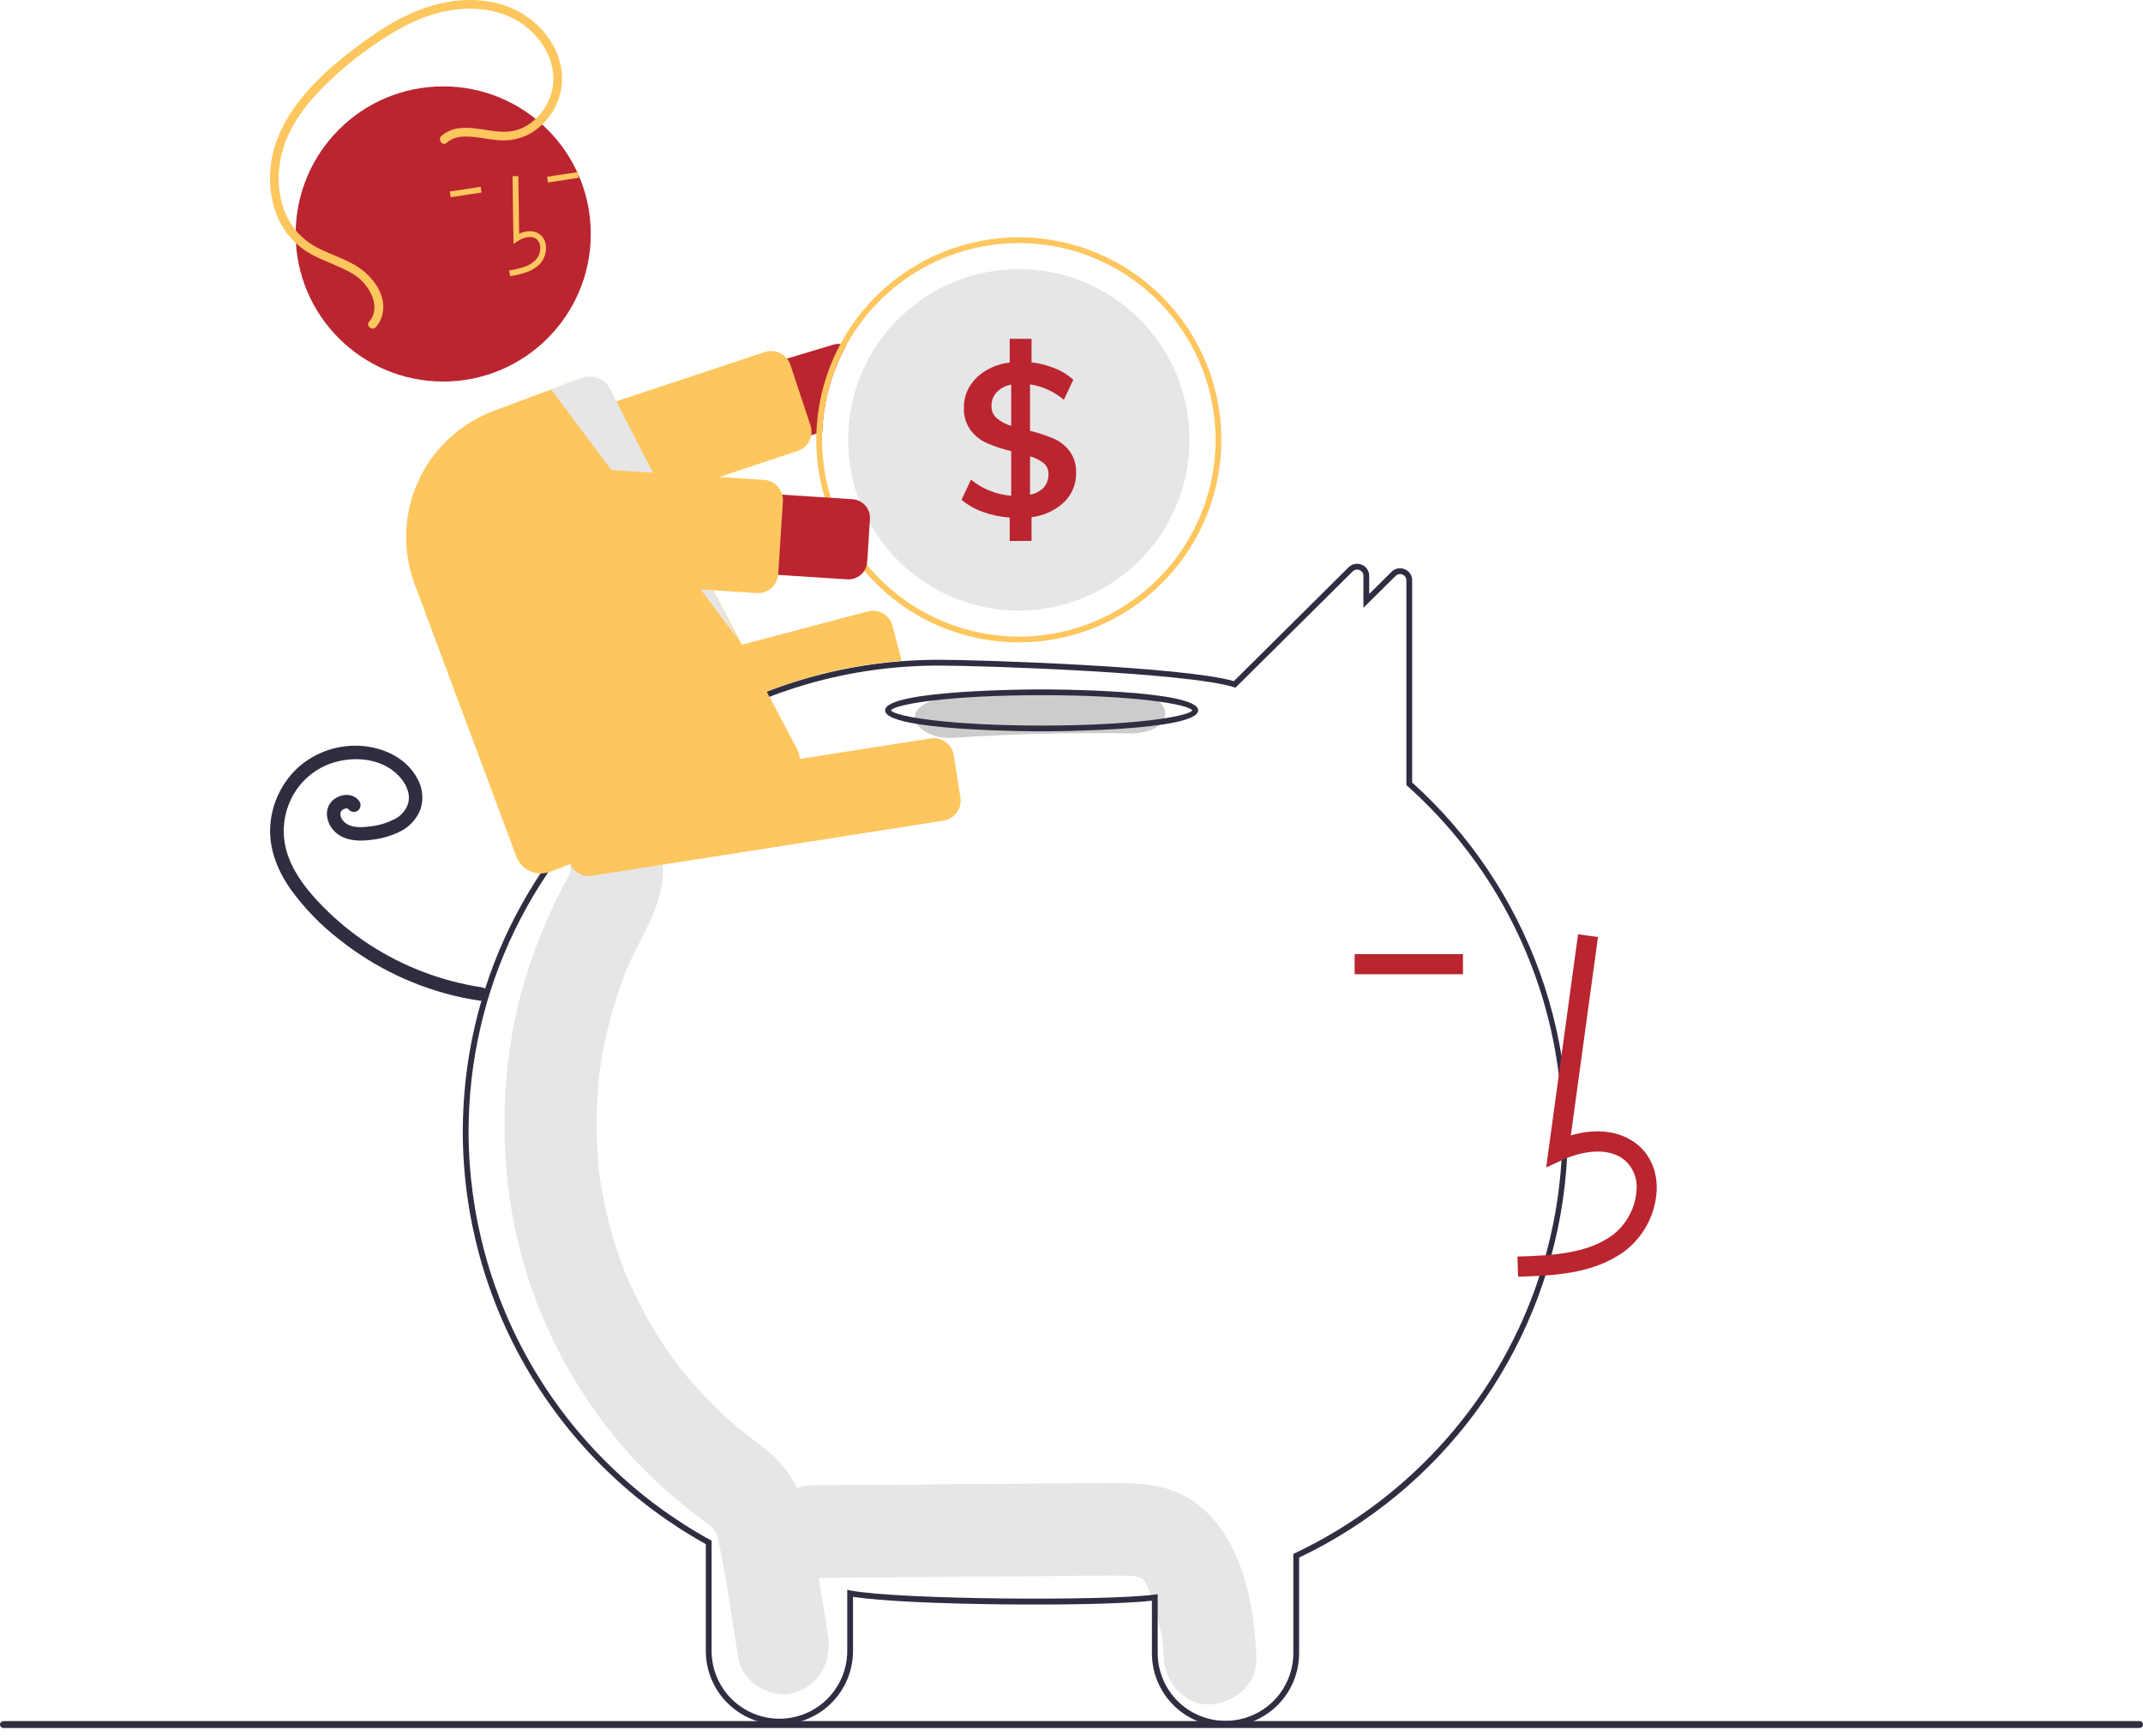 <svg width="200" height="162" viewBox="0 0 200 162" fill="none" xmlns="http://www.w3.org/2000/svg">
<g clip-path="url(#clip0_447_70)">
<path d="M113.936 142.655C112.553 140.719 110.681 139.302 108.328 138.772C106.275 138.309 104.165 138.388 102.079 138.404L75.7 138.608C73.44 138.625 71.274 140.582 71.379 142.928C71.483 145.254 73.278 147.267 75.7 147.248C83.427 147.189 91.154 147.129 98.881 147.07C100.703 147.056 102.526 147.023 104.348 147.029C104.757 147.03 105.164 147.052 105.573 147.056C105.672 147.057 105.744 147.056 105.794 147.054C105.807 147.058 105.817 147.062 105.834 147.066C106.047 147.125 106.266 147.165 106.48 147.221C106.405 147.223 106.619 147.357 106.727 147.402C106.742 147.431 106.773 147.483 106.826 147.563C106.899 147.7 107.117 148.118 107.126 148.105C107.452 148.931 107.722 149.779 107.932 150.642C108.434 152.545 108.545 152.942 108.617 154.728C108.708 156.983 110.539 159.155 112.937 159.048C115.2 158.947 117.356 157.146 117.258 154.728C117.093 150.652 116.377 146.073 113.936 142.655Z" fill="#E6E6E6"/>
<path d="M77.25 152.405C76.755 149.402 76.269 146.398 75.764 143.397C75.251 140.353 74.204 137.565 71.835 135.567C71.202 135.033 70.546 134.535 69.887 134.038C69.655 133.863 69.424 133.688 69.195 133.51C69.181 133.499 69.172 133.492 69.16 133.483C69.135 133.462 69.105 133.436 69.064 133.401C68.077 132.566 67.123 131.693 66.214 130.765C65.407 129.941 64.635 129.082 63.899 128.188C63.715 127.964 63.533 127.739 63.354 127.512C63.323 127.473 63.157 127.258 63.047 127.118C62.946 126.978 62.759 126.724 62.728 126.68C62.519 126.384 62.313 126.085 62.111 125.783C60.735 123.721 59.543 121.542 58.55 119.271C58.452 119.046 58.355 118.82 58.262 118.592C58.236 118.522 58.204 118.433 58.161 118.314C57.961 117.764 57.761 117.214 57.578 116.657C57.189 115.474 56.855 114.274 56.575 113.056C56.437 112.454 56.312 111.85 56.201 111.243C56.144 110.93 56.091 110.617 56.041 110.304C56.033 110.251 55.984 109.913 55.956 109.722C55.935 109.53 55.895 109.189 55.89 109.137C55.858 108.821 55.831 108.504 55.806 108.187C55.751 107.475 55.713 106.76 55.694 106.045C55.661 104.774 55.683 103.503 55.762 102.232C55.807 101.518 55.871 100.806 55.949 100.095C55.954 100.051 55.958 100.016 55.961 99.985C55.966 99.953 55.972 99.917 55.978 99.872C56.036 99.479 56.097 99.087 56.166 98.696C56.425 97.211 56.762 95.74 57.176 94.291C57.371 93.605 57.584 92.925 57.814 92.251C57.916 91.951 58.022 91.653 58.13 91.356C58.123 91.375 58.45 90.542 58.454 90.514C59.749 87.454 61.866 84.666 61.869 81.191C61.871 78.838 59.881 76.584 57.549 76.693C56.386 76.737 55.286 77.23 54.48 78.069C53.674 78.908 53.225 80.027 53.228 81.191C53.228 81.243 53.228 81.289 53.228 81.332C53.206 81.406 53.188 81.467 53.172 81.521C52.919 82.069 52.61 82.591 52.333 83.126C51.574 84.59 50.926 86.103 50.311 87.638C49.303 90.137 48.532 92.725 48.008 95.368C46.867 101.159 46.779 107.108 47.746 112.93C49.422 123.141 54.946 132.914 62.626 139.484C63.292 140.054 63.975 140.605 64.664 141.145C64.949 141.368 65.237 141.588 65.526 141.805C65.662 141.908 66.228 142.355 65.979 142.139C66.514 142.595 66.74 142.825 66.877 143.162C66.897 143.239 66.924 143.345 66.961 143.489C67.058 143.868 67.15 144.247 67.227 144.632C67.895 147.994 68.36 151.412 68.918 154.796C69.302 157.121 72.164 158.635 74.233 157.938C76.64 157.127 77.661 154.896 77.25 152.405Z" fill="#E6E6E6"/>
<path d="M114.373 161.125C112.559 161.13 110.817 160.415 109.529 159.137C108.241 157.858 107.513 156.122 107.504 154.307V149.379C102.344 149.957 84.675 149.823 79.611 149.009V154.11C79.597 155.923 78.867 157.657 77.581 158.934C76.294 160.212 74.554 160.928 72.741 160.928C70.928 160.928 69.189 160.212 67.902 158.934C66.615 157.657 65.885 155.923 65.872 154.11V144.094C59.012 140.284 53.293 134.711 49.306 127.952C45.319 121.194 43.207 113.493 43.19 105.646C43.19 92.191 49.288 79.639 59.92 71.209C66.833 65.709 75.232 62.402 84.039 61.711C85.235 61.618 86.437 61.57 87.614 61.57C91.76 61.57 110.463 62.211 115.156 63.561L125.856 52.943C126.014 52.785 126.215 52.677 126.433 52.633C126.652 52.59 126.879 52.612 127.085 52.698C127.292 52.781 127.47 52.924 127.595 53.109C127.719 53.295 127.785 53.514 127.783 53.737V55.425L129.866 53.361C130.023 53.203 130.224 53.095 130.443 53.051C130.661 53.008 130.888 53.03 131.094 53.116C131.302 53.199 131.48 53.342 131.604 53.528C131.729 53.713 131.795 53.932 131.793 54.155V73.02C137.162 77.861 141.254 83.951 143.707 90.752C146.16 97.552 146.897 104.852 145.854 112.006C144.81 119.159 142.019 125.945 137.726 131.761C133.433 137.578 127.771 142.245 121.243 145.351V154.307C121.234 156.122 120.506 157.858 119.218 159.137C117.93 160.415 116.188 161.13 114.373 161.125V161.125ZM108.044 148.766V154.307C108.058 155.977 108.731 157.574 109.916 158.749C111.102 159.925 112.704 160.585 114.373 160.585C116.043 160.585 117.645 159.925 118.831 158.749C120.016 157.574 120.689 155.977 120.703 154.307V145.01L120.857 144.936C128.182 141.46 134.4 136.022 138.822 129.226C144.456 120.553 146.799 110.15 145.427 99.899C144.055 89.649 139.059 80.228 131.342 73.342L131.253 73.261V54.155C131.255 54.039 131.221 53.925 131.156 53.829C131.091 53.733 130.999 53.658 130.89 53.616C130.783 53.57 130.664 53.558 130.549 53.581C130.434 53.604 130.329 53.66 130.247 53.744L127.243 56.72V53.737C127.245 53.621 127.211 53.507 127.146 53.41C127.081 53.314 126.989 53.24 126.88 53.198C126.773 53.152 126.653 53.14 126.538 53.163C126.424 53.186 126.318 53.243 126.236 53.327L115.307 64.172L115.151 64.123C110.789 62.758 91.791 62.11 87.614 62.11C86.451 62.11 85.263 62.157 84.082 62.25C75.382 62.932 67.085 66.199 60.256 71.632C49.753 79.959 43.73 92.357 43.73 105.646C43.748 113.424 45.848 121.055 49.812 127.747C53.776 134.438 59.46 139.947 66.272 143.699L66.412 143.776V154.11C66.426 155.78 67.099 157.376 68.284 158.552C69.47 159.727 71.072 160.387 72.741 160.387C74.411 160.387 76.013 159.727 77.198 158.552C78.384 157.376 79.057 155.78 79.071 154.11V148.362L79.391 148.423C83.942 149.279 103.107 149.414 107.739 148.806L108.044 148.766Z" fill="#2F2E41"/>
<path d="M77.766 32.165L47.864 41.151C46.913 41.438 46.114 42.091 45.644 42.966C45.174 43.841 45.071 44.867 45.357 45.819C45.642 46.77 46.294 47.569 47.169 48.04C48.044 48.511 49.069 48.616 50.021 48.331L76.189 40.465L76.737 40.3C76.848 37.476 77.615 34.715 78.976 32.237C78.805 32.161 78.623 32.113 78.436 32.097C78.21 32.075 77.983 32.098 77.766 32.165Z" fill="#BA2530"/>
<path d="M49.504 50.247C49.107 50.246 48.721 50.12 48.399 49.888C48.078 49.655 47.837 49.327 47.712 48.95L45.842 43.308C45.764 43.072 45.733 42.824 45.751 42.576C45.769 42.328 45.836 42.087 45.947 41.865C46.059 41.643 46.213 41.446 46.4 41.283C46.588 41.121 46.806 40.997 47.042 40.919L71.379 32.853C71.615 32.775 71.864 32.744 72.111 32.763C72.359 32.781 72.6 32.847 72.822 32.958C73.044 33.07 73.242 33.224 73.404 33.412C73.566 33.599 73.69 33.817 73.768 34.053L75.638 39.695C75.794 40.159 75.763 40.666 75.551 41.107C75.34 41.549 74.965 41.891 74.506 42.06C74.483 42.069 74.461 42.077 74.438 42.084L50.101 50.15C49.908 50.214 49.707 50.247 49.504 50.247Z" fill="#FEC65E"/>
<path d="M95.083 22.144C90.171 22.146 85.452 24.059 81.926 27.479C78.4 30.898 76.342 35.556 76.189 40.465C76.184 40.657 76.181 40.851 76.181 41.046C76.181 44.784 77.29 48.438 79.367 51.547C81.444 54.655 84.396 57.078 87.85 58.508C91.303 59.939 95.104 60.313 98.77 59.584C102.437 58.855 105.805 57.055 108.448 54.411C111.092 51.768 112.892 48.4 113.621 44.733C114.351 41.067 113.976 37.266 112.546 33.812C111.115 30.358 108.692 27.407 105.584 25.329C102.476 23.253 98.821 22.144 95.083 22.144V22.144ZM95.083 59.407C90.215 59.402 85.547 57.466 82.105 54.024C78.662 50.581 76.726 45.914 76.721 41.046C76.721 40.795 76.727 40.546 76.737 40.3C76.884 36.704 78.084 33.229 80.189 30.309C82.294 27.389 85.211 25.152 88.577 23.877C91.943 22.601 95.61 22.343 99.122 23.135C102.633 23.927 105.835 25.733 108.328 28.33C110.821 30.926 112.496 34.198 113.144 37.739C113.793 41.28 113.386 44.934 111.974 48.245C110.563 51.556 108.209 54.38 105.206 56.365C102.203 58.349 98.683 59.407 95.083 59.407V59.407Z" fill="#FEC65E"/>
<path d="M111.014 41.046C111.014 45.271 109.336 49.323 106.348 52.311C103.36 55.299 99.308 56.977 95.083 56.977C90.858 56.977 86.805 55.299 83.818 52.311C80.83 49.323 79.151 45.271 79.151 41.046C79.151 40.541 79.176 40.044 79.222 39.552C79.605 35.475 81.545 31.701 84.638 29.016C87.731 26.331 91.739 24.94 95.83 25.132C99.922 25.324 103.782 27.085 106.609 30.048C109.437 33.011 111.014 36.95 111.014 41.046V41.046Z" fill="#E6E6E6"/>
<path d="M99.827 42.104C99.441 41.596 98.933 41.194 98.35 40.935C97.632 40.632 96.889 40.388 96.131 40.206V35.869C97.296 36.045 98.39 36.544 99.287 37.309L100.168 35.432C99.661 34.981 99.08 34.622 98.45 34.371C97.752 34.088 97.019 33.9 96.271 33.812V31.614H94.232V33.833C93.445 33.922 92.686 34.177 92.005 34.581C91.389 34.946 90.872 35.453 90.495 36.061C90.136 36.654 89.95 37.336 89.958 38.029C89.923 38.781 90.141 39.523 90.576 40.136C90.977 40.667 91.507 41.087 92.115 41.356C92.846 41.668 93.601 41.918 94.373 42.104V46.26C92.997 46.156 91.686 45.633 90.617 44.761L89.737 46.641C90.335 47.135 91.014 47.521 91.746 47.78C92.547 48.067 93.383 48.241 94.233 48.298V50.478H96.271V48.258C97.403 48.134 98.465 47.647 99.298 46.87C99.665 46.518 99.954 46.094 100.149 45.625C100.343 45.156 100.438 44.651 100.427 44.143C100.461 43.415 100.25 42.697 99.827 42.104V42.104ZM94.373 39.747C93.876 39.596 93.415 39.348 93.015 39.018C92.856 38.877 92.731 38.703 92.648 38.507C92.565 38.312 92.526 38.101 92.534 37.889C92.519 37.408 92.696 36.941 93.025 36.59C93.391 36.222 93.862 35.978 94.373 35.891V39.747ZM97.411 45.493C97.066 45.846 96.618 46.08 96.131 46.16V42.585C96.596 42.71 97.031 42.927 97.411 43.225C97.554 43.347 97.669 43.501 97.745 43.674C97.821 43.847 97.857 44.035 97.851 44.224C97.87 44.687 97.712 45.141 97.411 45.493V45.493Z" fill="#BA2530"/>
<path d="M50.372 73.115C49.955 73.114 49.549 72.976 49.218 72.721C48.888 72.466 48.65 72.11 48.543 71.707L47.525 67.853C47.397 67.369 47.467 66.854 47.719 66.421C47.971 65.988 48.384 65.673 48.868 65.544L80.985 57.057C81.469 56.931 81.984 57.002 82.417 57.254C82.85 57.506 83.165 57.919 83.294 58.404L84.156 61.668L83.995 61.681C75.758 62.321 67.877 65.308 61.284 70.287L61.237 70.309L50.852 73.053C50.695 73.094 50.534 73.115 50.372 73.115V73.115Z" fill="#FEC65E"/>
<path d="M45.053 92.148C41.285 91.591 37.682 90.229 34.489 88.154C32.907 87.126 31.442 85.928 30.122 84.582C28.818 83.252 27.571 81.741 26.925 79.97C26.304 78.332 26.336 76.517 27.015 74.902C27.684 73.296 28.963 72.022 30.57 71.358C32.188 70.713 34.142 70.644 35.716 71.35C36.466 71.679 37.115 72.201 37.596 72.864C37.82 73.169 37.986 73.513 38.085 73.878C38.177 74.209 38.186 74.558 38.109 74.893C38.017 75.228 37.854 75.539 37.632 75.805C37.41 76.072 37.133 76.288 36.82 76.439C36.133 76.792 35.387 77.019 34.619 77.11C33.847 77.215 32.737 77.311 32.117 76.691C31.989 76.569 31.888 76.42 31.822 76.256C31.775 76.131 31.759 75.996 31.775 75.863C31.766 75.921 31.812 75.735 31.81 75.743C31.8 75.77 31.758 75.837 31.818 75.734C31.837 75.7 31.858 75.667 31.881 75.636C31.86 75.663 31.815 75.707 31.896 75.631C31.962 75.558 32.048 75.505 32.143 75.478C32.18 75.468 32.218 75.459 32.255 75.449C32.351 75.423 32.16 75.45 32.258 75.447C32.295 75.446 32.334 75.447 32.371 75.445C32.467 75.441 32.277 75.419 32.368 75.442C32.404 75.451 32.439 75.46 32.474 75.471C32.55 75.495 32.42 75.415 32.472 75.475C32.532 75.545 32.408 75.406 32.477 75.474C32.511 75.508 32.544 75.543 32.574 75.581C32.693 75.698 32.854 75.764 33.021 75.764C33.189 75.764 33.35 75.698 33.469 75.581C33.584 75.46 33.648 75.3 33.648 75.133C33.648 74.966 33.584 74.806 33.469 74.686C32.845 73.912 31.612 74.103 30.98 74.757C30.175 75.591 30.494 76.913 31.277 77.64C32.164 78.464 33.42 78.521 34.56 78.383C35.524 78.291 36.464 78.025 37.333 77.6C38.197 77.175 38.873 76.445 39.23 75.551C39.391 75.073 39.449 74.567 39.4 74.066C39.351 73.565 39.196 73.08 38.945 72.643C37.938 70.749 35.853 69.779 33.791 69.611C32.73 69.528 31.663 69.656 30.652 69.988C29.641 70.32 28.705 70.849 27.9 71.545C26.348 72.942 25.392 74.883 25.23 76.966C25.05 79.125 25.888 81.222 27.109 82.964C28.388 84.734 29.913 86.312 31.64 87.65C35.015 90.344 38.974 92.212 43.2 93.102C43.703 93.206 44.208 93.294 44.716 93.368C44.878 93.408 45.048 93.384 45.193 93.302C45.338 93.219 45.446 93.085 45.495 92.926C45.538 92.765 45.516 92.592 45.434 92.447C45.351 92.301 45.214 92.194 45.053 92.148L45.053 92.148Z" fill="#2F2E41"/>
<path d="M105.372 64.639C99.852 64.561 94.35 64.701 88.865 65.059C86.99 65.181 85.368 65.844 85.368 66.958C85.368 67.889 86.977 68.98 88.865 68.857C94.347 68.499 99.85 68.359 105.372 68.436C109.875 68.5 109.872 64.702 105.372 64.639Z" fill="#CCCCCC"/>
<path d="M97.214 68.248C96.617 68.248 82.604 68.226 82.604 66.29C82.604 64.355 96.617 64.333 97.214 64.333C97.81 64.333 111.824 64.355 111.824 66.29C111.824 68.226 97.81 68.248 97.214 68.248ZM83.152 66.29C83.535 66.877 88.686 67.708 97.214 67.708C105.741 67.708 110.892 66.877 111.276 66.29C110.892 65.704 105.741 64.873 97.214 64.873C88.686 64.873 83.535 65.704 83.152 66.29V66.29Z" fill="#2F2E41"/>
<path d="M141.674 119.134C144.776 119.048 148.637 118.941 151.611 116.768C152.497 116.094 153.225 115.235 153.744 114.251C154.262 113.267 154.559 112.181 154.614 111.07C154.675 109.354 154.055 107.856 152.869 106.853C151.315 105.541 149.047 105.233 146.602 105.951L149.135 87.442L147.276 87.187L144.298 108.947L145.851 108.235C147.651 107.409 150.122 106.989 151.657 108.287C152.034 108.626 152.328 109.047 152.516 109.519C152.703 109.99 152.78 110.498 152.739 111.004C152.693 111.831 152.47 112.638 152.085 113.371C151.699 114.105 151.16 114.746 150.504 115.252C148.19 116.943 145.112 117.161 141.622 117.259L141.674 119.134Z" fill="#BA2530"/>
<path d="M136.533 89.038H126.426V90.915H136.533V89.038Z" fill="#BA2530"/>
<path d="M54.946 81.746C54.496 81.745 54.061 81.583 53.72 81.291C53.378 80.998 53.152 80.593 53.082 80.148L52.465 76.211C52.388 75.716 52.51 75.21 52.805 74.805C53.101 74.4 53.544 74.129 54.039 74.051L86.856 68.909C87.351 68.832 87.857 68.955 88.261 69.25C88.666 69.545 88.938 69.989 89.016 70.484L89.633 74.421C89.71 74.917 89.587 75.422 89.292 75.827C88.997 76.232 88.553 76.503 88.058 76.582L55.242 81.723C55.144 81.739 55.045 81.746 54.946 81.746Z" fill="#FEC65E"/>
<path d="M41.365 35.604C48.97 35.604 55.136 29.438 55.136 21.833C55.136 14.227 48.97 8.061 41.365 8.061C33.759 8.061 27.593 14.227 27.593 21.833C27.593 29.438 33.759 35.604 41.365 35.604Z" fill="#BA2530"/>
<path d="M49.162 25.396C49.602 25.242 50.004 24.996 50.341 24.673C50.564 24.444 50.734 24.168 50.839 23.865C50.944 23.563 50.982 23.241 50.95 22.923C50.931 22.696 50.86 22.476 50.742 22.281C50.625 22.086 50.464 21.921 50.271 21.798C49.773 21.492 49.114 21.503 48.45 21.812L48.373 16.436L47.833 16.444L47.923 22.763L48.334 22.494C48.811 22.182 49.496 21.955 49.989 22.258C50.11 22.339 50.212 22.446 50.286 22.572C50.359 22.698 50.403 22.839 50.413 22.985C50.436 23.222 50.407 23.461 50.329 23.686C50.251 23.912 50.125 24.117 49.961 24.29C49.375 24.871 48.509 25.065 47.52 25.243L47.615 25.775C48.141 25.695 48.659 25.568 49.162 25.396V25.396Z" fill="#FEC65E"/>
<path d="M53.934 16.059L51.058 16.494L51.139 17.028L54.014 16.593L53.934 16.059Z" fill="#FEC65E"/>
<path d="M44.856 17.433L41.98 17.869L42.061 18.402L44.937 17.967L44.856 17.433Z" fill="#FEC65E"/>
<path d="M50.465 81.506C49.97 81.505 49.487 81.353 49.08 81.07C48.673 80.788 48.362 80.388 48.188 79.925L38.693 54.497C37.532 51.378 37.656 47.927 39.038 44.899C40.419 41.872 42.944 39.516 46.06 38.349L53.781 35.466C54.079 35.354 54.397 35.302 54.716 35.313C55.035 35.324 55.348 35.398 55.638 35.53C55.927 35.66 56.188 35.845 56.405 36.076C56.622 36.308 56.79 36.58 56.901 36.877L74.489 70.085C74.603 70.385 74.657 70.704 74.647 71.024C74.638 71.344 74.565 71.66 74.433 71.952C74.301 72.244 74.113 72.507 73.879 72.726C73.645 72.945 73.37 73.115 73.07 73.228L51.315 81.351C51.043 81.453 50.755 81.505 50.465 81.506Z" fill="#FEC65E"/>
<path d="M51.438 36.34L68.89 59.678L57.081 36.585C56.984 36.316 56.834 36.068 56.641 35.857C56.448 35.645 56.215 35.474 55.955 35.352C55.696 35.231 55.415 35.161 55.129 35.149C54.842 35.136 54.556 35.179 54.287 35.277L51.438 36.34Z" fill="#E6E6E6"/>
<path d="M79.071 54.063L47.911 52.056C47.42 52.025 46.94 51.897 46.498 51.679C46.057 51.462 45.662 51.16 45.337 50.791C45.012 50.421 44.763 49.991 44.605 49.525C44.446 49.059 44.38 48.567 44.412 48.075C44.444 47.584 44.572 47.104 44.789 46.663C45.006 46.221 45.308 45.826 45.678 45.501C46.047 45.176 46.477 44.928 46.943 44.769C47.409 44.61 47.902 44.545 48.393 44.576L79.552 46.583C79.782 46.598 80.007 46.658 80.214 46.76C80.421 46.861 80.606 47.003 80.758 47.176C80.91 47.349 81.027 47.55 81.101 47.769C81.175 47.987 81.206 48.218 81.191 48.448L80.935 52.425C80.905 52.889 80.692 53.323 80.342 53.63C79.993 53.938 79.535 54.093 79.071 54.063Z" fill="#BA2530"/>
<path d="M70.744 55.35C70.703 55.35 70.662 55.349 70.621 55.346H70.621L45.034 53.698C44.786 53.682 44.544 53.618 44.322 53.508C44.099 53.399 43.9 53.246 43.736 53.06C43.572 52.873 43.446 52.657 43.366 52.422C43.286 52.187 43.253 51.938 43.269 51.691L43.707 44.897C43.723 44.65 43.787 44.407 43.897 44.185C44.007 43.962 44.159 43.763 44.345 43.599C44.532 43.435 44.749 43.31 44.984 43.23C45.219 43.15 45.467 43.117 45.715 43.133L71.301 44.781C71.801 44.813 72.268 45.043 72.599 45.419C72.929 45.796 73.097 46.288 73.066 46.788L72.628 53.582C72.604 53.946 72.476 54.295 72.258 54.588C72.04 54.88 71.743 55.104 71.401 55.232C71.191 55.31 70.969 55.35 70.744 55.35V55.35Z" fill="#FEC65E"/>
<path d="M41.207 12.675C43.019 11.117 45.506 12.511 47.584 12.267C49.572 12.033 51.141 10.25 51.542 8.356C52.01 6.146 50.863 3.932 49.172 2.555C47.321 1.045 44.865 0.612 42.538 0.891C39.87 1.211 37.431 2.455 35.242 3.959C33.13 5.365 31.187 7.011 29.453 8.865C27.9 10.58 26.584 12.624 26.164 14.932C25.782 17.029 26.074 19.354 27.314 21.13C27.971 22.041 28.852 22.767 29.872 23.238C30.935 23.76 32.069 24.133 33.099 24.724C34.657 25.616 36.17 27.467 35.682 29.393C35.578 29.813 35.371 30.202 35.081 30.524C34.733 30.911 34.104 30.4 34.454 30.012C35.067 29.331 35.043 28.422 34.716 27.608C34.327 26.692 33.638 25.935 32.763 25.461C31.685 24.844 30.494 24.464 29.389 23.902C28.331 23.389 27.413 22.628 26.713 21.684C25.39 19.846 24.995 17.454 25.294 15.241C25.619 12.847 26.849 10.671 28.392 8.847C30.07 6.862 32.132 5.183 34.239 3.673C36.499 2.054 38.996 0.685 41.759 0.19C44.154 -0.239 46.75 0.025 48.844 1.33C50.8 2.549 52.299 4.644 52.448 6.986C52.501 8.052 52.27 9.113 51.778 10.059C51.285 11.005 50.549 11.804 49.646 12.371C48.719 12.926 47.641 13.176 46.565 13.085C45.414 13.011 44.263 12.659 43.104 12.757C42.58 12.789 42.081 12.99 41.682 13.332C41.286 13.672 40.814 13.013 41.207 12.675V12.675Z" fill="#FEC65E"/>
<path d="M199.679 161.252H0.322C0.236 161.251 0.155 161.217 0.095 161.157C0.035 161.097 0.001 161.015 0.001 160.93C0.001 160.845 0.035 160.763 0.095 160.703C0.155 160.643 0.236 160.609 0.322 160.609H199.679C199.764 160.609 199.846 160.642 199.906 160.703C199.966 160.763 200 160.845 200 160.93C200 161.015 199.966 161.097 199.906 161.157C199.846 161.218 199.764 161.252 199.679 161.252V161.252Z" fill="#2F2E41"/>
</g>
<defs>
<clipPath id="clip0_447_70">
<rect width="200" height="161.252" fill="white"/>
</clipPath>
</defs>
</svg>
